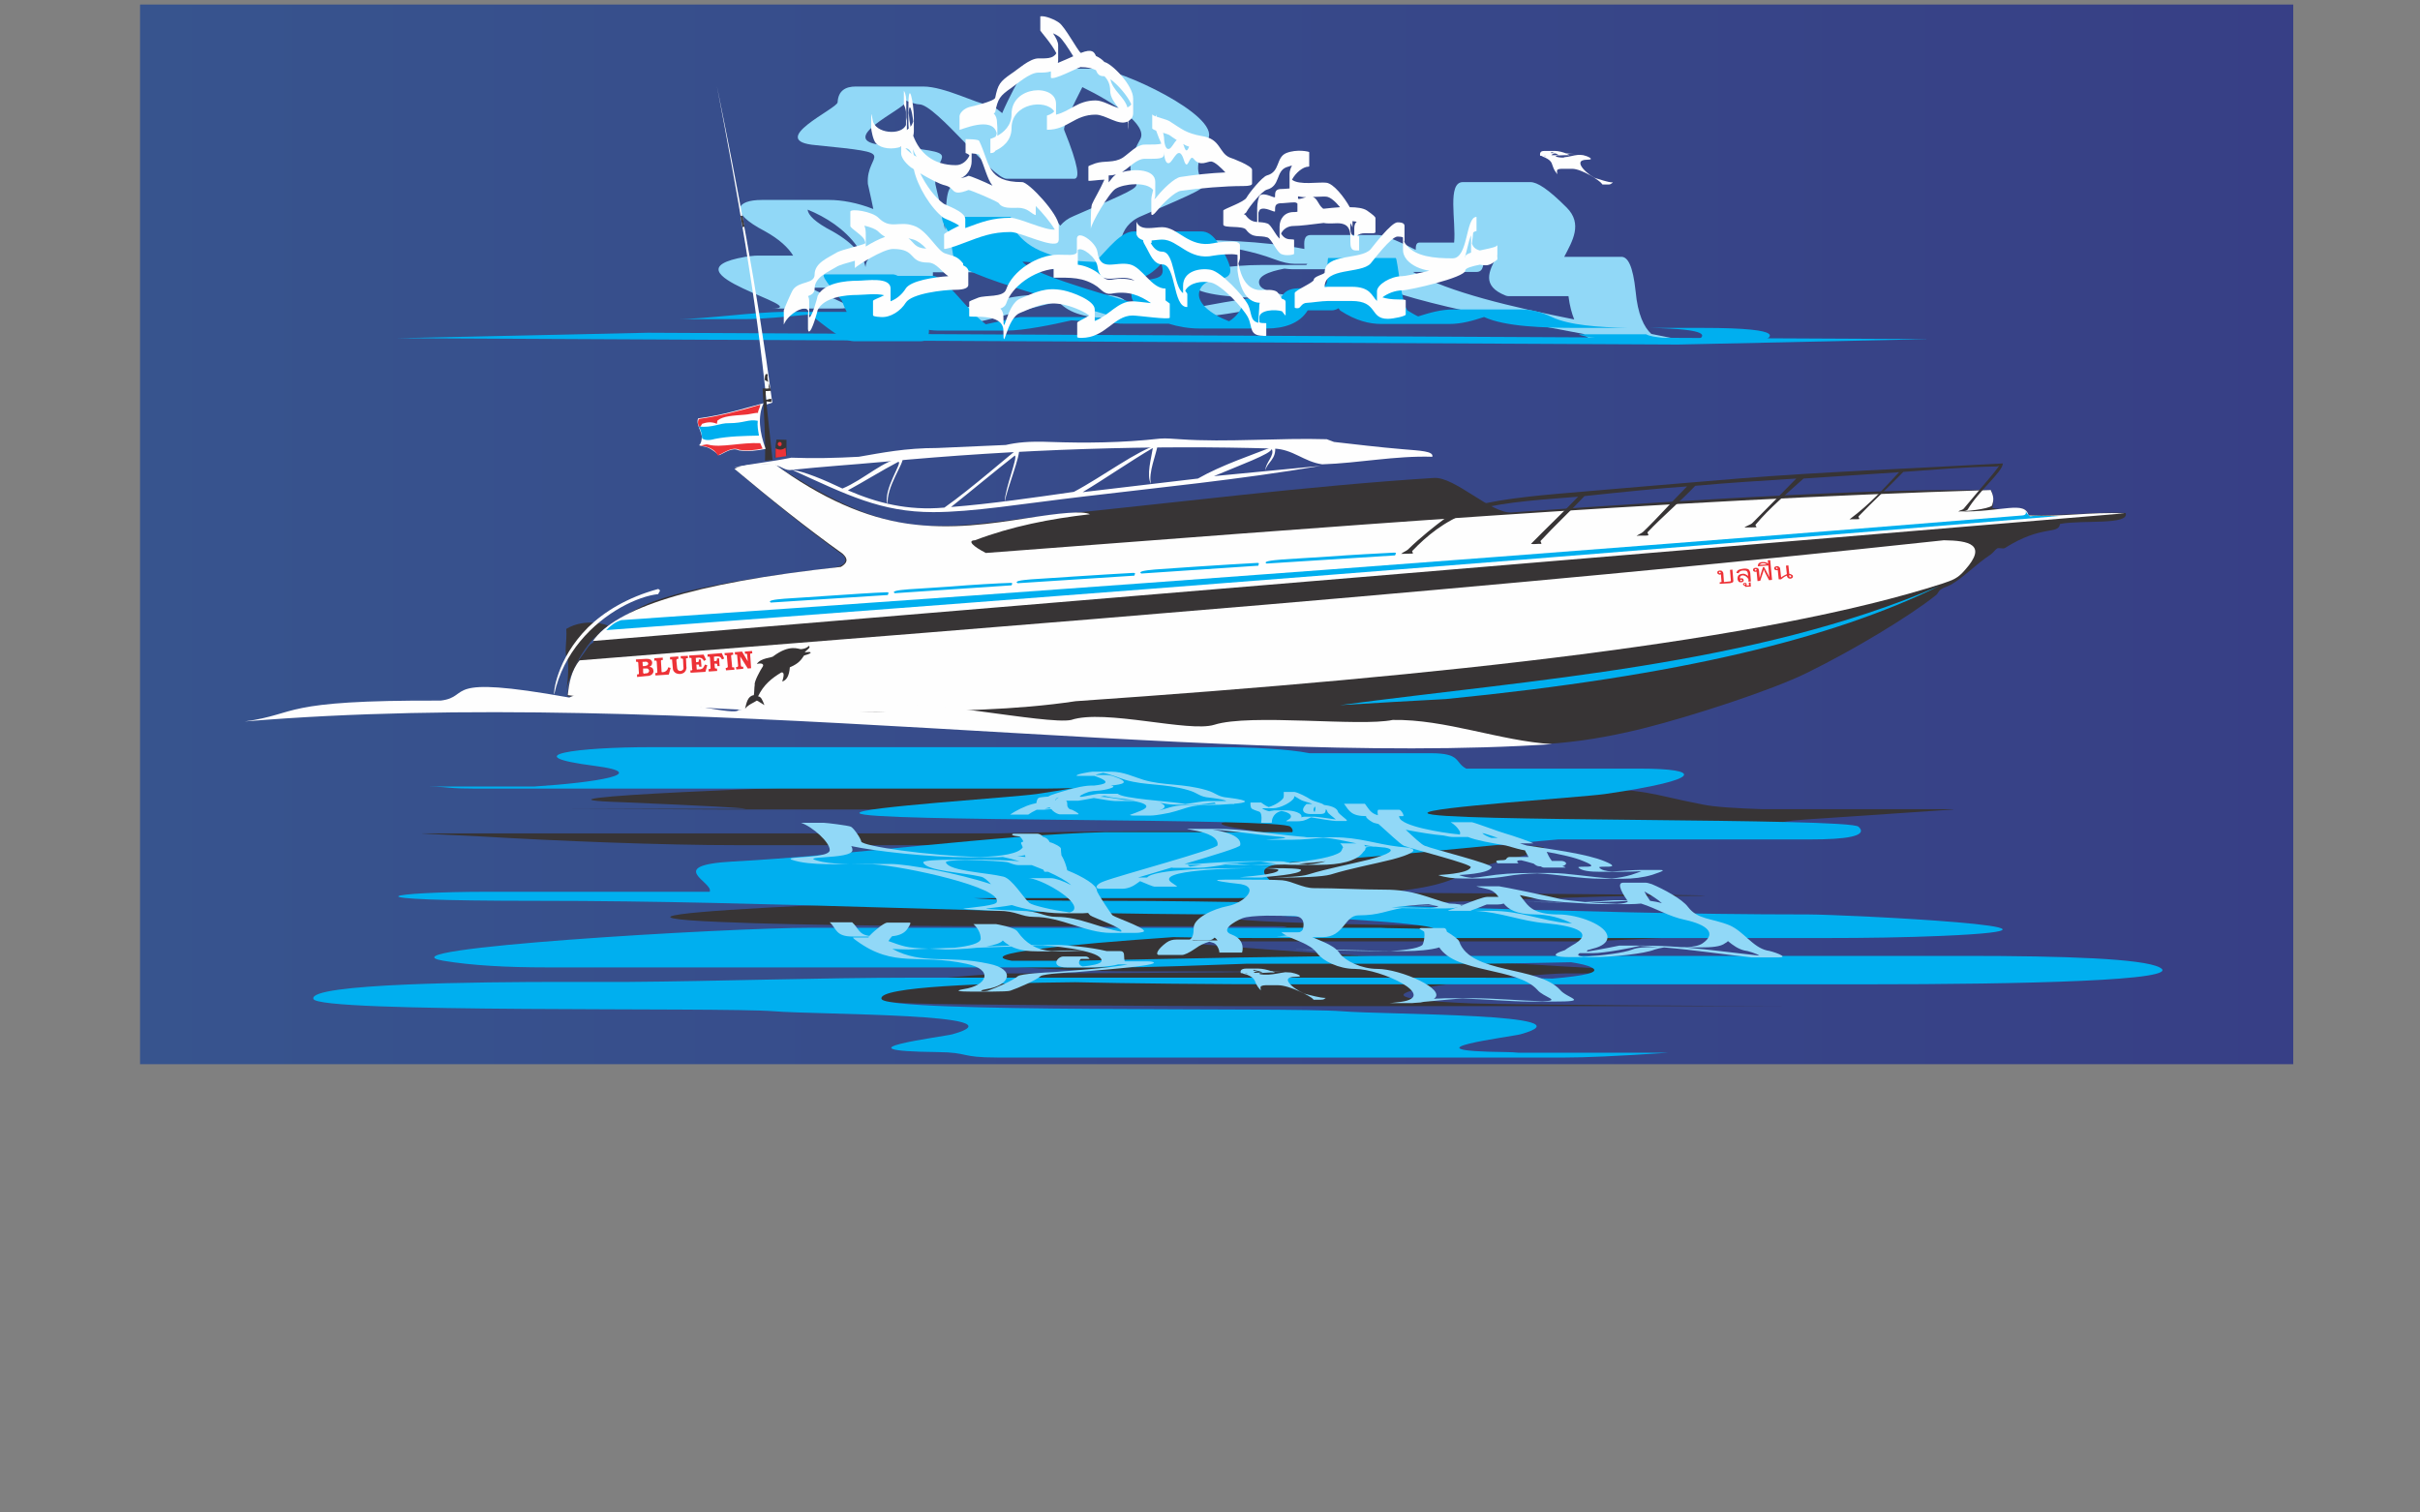 <?xml version="1.0" encoding="UTF-8"?>
<!DOCTYPE svg PUBLIC "-//W3C//DTD SVG 1.1//EN" "http://www.w3.org/Graphics/SVG/1.1/DTD/svg11.dtd">
<!-- Creator: CorelDRAW X7 -->
<svg xmlns="http://www.w3.org/2000/svg" xml:space="preserve" width="8in" height="5in" version="1.1" style="shape-rendering:geometricPrecision; text-rendering:geometricPrecision; image-rendering:optimizeQuality; fill-rule:evenodd; clip-rule:evenodd"
viewBox="0 0 8000 5000"
 xmlns:xlink="http://www.w3.org/1999/xlink">
 <rect x="0" y="0" width="8000" height="5000" fill="#808080" stroke="none"/>
 <defs>
  <style type="text/css">
   <![CDATA[
    .fil2 {fill:none}
    .fil5 {fill:#FEFEFE}
    .fil1 {fill:#373435}
    .fil6 {fill:#ED3237}
    .fil4 {fill:#91D8F7}
    .fil3 {fill:#00AFEF}
    .fil7 {fill:#ED3237;fill-rule:nonzero}
    .fil0 {fill:url(#id0)}
   ]]>
  </style>
  <linearGradient id="id0" gradientUnits="userSpaceOnUse" x1="462.705" y1="1766.79" x2="7580.77" y2="1766.79">
   <stop offset="0" style="stop-opacity:0.569; stop-color:#003399"/>
   <stop offset="0.478" style="stop-opacity:0.569; stop-color:#002192"/>
   <stop offset="1" style="stop-opacity:0.569; stop-color:#000E8A"/>
  </linearGradient>
 </defs>
 <g id="Layer_x0020_1">
  <rect class="fil0" x="463" y="15" width="7118" height="3503"/>
  <g id="_1763698795712">
   <path class="fil1" d="M1461 2674l1006 0c-16,-4 -131,-10 -408,-22 -453,-14 706,-56 797,-56 29,-2 60,-2 92,-2l1847 0c129,0 280,9 396,9 272,7 254,21 435,56 41,9 114,13 200,16l618 0c18,0 20,1 0,2l-474 32c-253,17 153,44 13,44l-1 0 -757 0c-351,9 -707,24 -1053,24l-505 0c208,9 437,17 619,17l670 0c362,0 -37,42 -127,99 -62,36 -173,52 -279,58 532,3 1564,11 834,11 -91,0 -1867,57 -1153,86 276,12 725,14 1014,14l815 0c254,0 -778,50 -815,50l-1368 0c131,18 857,64 916,64 271,7 525,35 796,35 978,0 -54,7 -416,7 -91,0 -924,74 -308,99 130,5 887,9 1032,9l-1847 0c-145,0 -902,-4 -1031,-9 -617,-25 217,-99 307,-99 363,0 1395,-7 417,-7 -272,0 -525,-28 -797,-35 -72,0 -1177,-71 -887,-71l1504 0c290,-14 844,-43 651,-43l-815 0c-290,0 -739,-2 -1014,-14 -715,-29 1062,-86 1152,-86 536,0 123,-5 -345,-8l-611 0c-87,0 -149,-5 -142,-5l284 0c100,-6 201,-22 259,-56 91,-57 489,-99 127,-99l-670 0c-253,0 -598,-14 -851,-29 -171,-8 -213,-10 -185,-10l1847 0c9,0 26,0 48,0 159,-4 317,-7 473,-7l383 0c-50,-9 -215,-27 -31,-39l453 -30 -351 0c-69,0 -140,-1 -206,-3l-1635 0c-116,0 -330,-2 -498,-2l-425 0 0 0z"/>
  </g>
  <path class="fil2" d="M1461 2674l1340 0c380,0 1014,14 181,-22 -453,-14 706,-56 797,-56 145,-7 344,7 489,7 271,7 253,21 434,56 182,36 945,10 819,18l-474 32c-291,19 289,53 -91,42 -653,-18 -1358,43 -2010,22 -55,0 -1033,-36 -435,-8 254,15 598,29 851,29l670 0c363,0 -36,42 -126,99 -145,85 -562,56 -544,56 200,0 2004,13 1098,13 -90,0 -1867,57 -1152,86 275,12 724,14 1014,14l815 0c254,0 -779,50 -815,50l-1340 -7c-290,0 815,71 887,71 272,7 526,35 797,35 978,0 -54,7 -416,7 -91,0 -924,74 -308,99 130,5 887,9 1031,9"/>
  <g id="_1763698795744">
   <path class="fil3" d="M3452 2607l-338 0 -1540 0c-36,0 -67,-1 -89,-3 -27,-3 -56,-4 -88,-4l370 0c202,-13 391,-43 200,-68 -272,-35 -55,-62 182,-62l1878 0c113,0 231,6 302,20l401 0c101,0 78,30 117,51l577 0c198,0 219,35 -119,84 -78,11 -596,44 -586,63 10,30 1395,15 1425,45 34,32 -46,42 -158,42l-834 0c-285,24 -602,61 -852,73 -319,19 135,121 -218,121l-863 0c49,5 182,9 437,9 790,0 1522,45 2322,45 117,0 1044,45 439,71 -118,5 -248,7 -384,7l-1878 0c-90,0 -183,-1 -277,-3 -349,24 -663,55 -534,78l4 0 212 0c338,-7 734,-16 1059,-16l1879 0c328,0 585,9 641,38 89,44 -453,56 -975,56l-1878 0c-286,0 -565,-3 -732,-7 -288,3 -652,14 -640,55 10,48 1346,27 1522,41 146,12 838,7 591,76 -27,8 -409,55 -49,59 17,0 30,1 40,2l499 0c-178,12 -280,16 -342,16l-1878 0c-126,0 -92,-17 -197,-18 -360,-4 22,-51 49,-59 246,-69 -445,-64 -591,-76 -176,-14 -1512,7 -1522,-41 -16,-51 550,-56 829,-56l213 0c290,-2 633,-14 938,-14l1878 0c83,0 163,1 238,3 108,-9 162,-21 129,-37 -13,-7 -36,-12 -67,-17 -135,3 -252,5 -340,5l-735 0c-151,5 -300,12 -436,12l-1878 0c-127,0 -244,-6 -340,-22 -228,-40 934,-109 1219,-109l1878 0 21 1c51,1 104,2 159,3 -14,-23 -555,-48 -642,-48 -800,0 -1532,-45 -2322,-45 -685,0 -491,-30 -163,-30l731 0c15,-31 -152,-87 76,-100 370,-19 887,-89 1229,-97l621 0c3,-5 1,-11 -6,-18 -30,-30 -1415,-15 -1425,-45 -10,-19 507,-52 585,-63 48,-7 89,-14 123,-20 -35,1 -68,2 -97,2z"/>
  </g>
  <path class="fil2" d="M1673 2636c195,15 549,-52 751,-32 166,16 777,-33 482,-72 -414,-54 307,-89 503,-37 175,45 205,3 352,-4 244,-11 -49,104 507,59 371,-29 537,12 98,75 -78,11 -596,44 -586,63 10,30 1395,15 1425,45 87,82 -566,18 -615,18 -342,8 -859,78 -1229,97 -381,22 341,164 -527,108 -439,-26 -986,22 -117,22 790,0 1522,45 2322,45 117,0 1044,45 439,71 -527,22 -1298,-15 -1834,-26 -244,-4 -1474,67 -1240,108 342,59 937,-23 1376,7 303,19 2254,-71 2420,15 156,78 -1639,56 -1844,44 -390,-26 -976,4 -1415,4 -117,0 -985,-7 -966,56 10,48 1346,27 1522,41 146,12 837,7 591,76 -27,8 -409,55 -49,59 157,2 3,39 539,2"/>
  <g id="_1763698792960">
   <path class="fil4" d="M1837 1020l712 0c156,0 -376,-121 -85,-171 15,-2 28,-4 40,-4l118 0c-16,-26 -45,-54 -94,-81 -123,-64 -92,-103 -10,-103l223 0c41,0 93,9 146,30 -9,-45 -18,-81 -18,-83 -8,-107 120,-99 -171,-128 -170,-14 71,-121 71,-142 2,-39 27,-52 60,-52l223 0c71,0 182,59 210,59 12,0 30,11 51,29 21,-49 56,-115 74,-142 2,-3 7,-5 14,-5l224 0c75,0 408,154 369,232 -121,213 156,92 -220,255 -42,17 -61,47 -68,78l152 0c150,0 317,4 454,31 -1,-23 -3,-46 21,-46l223 0c8,0 19,3 34,8 31,12 61,26 90,41 0,-14 2,-24 12,-24l115 0c7,-70 -24,-200 29,-200l223 0c23,0 59,23 120,84 54,54 19,111 -8,163l189 0c21,0 38,29 47,114 7,77 28,119 52,141 25,5 51,10 75,15 11,0 -1,9 -21,9l-223 0c-16,0 -36,-5 -55,-24 -298,-57 -636,-112 -803,-214l-161 0c-7,0 -15,-1 -25,-2 -53,10 -94,26 -82,54 14,33 145,41 210,42l24 0 2 1 -16 0c-117,5 -329,67 -488,67l-223 0c-75,0 -137,-14 -173,-54 0,0 -1,-1 -1,-1 -134,30 -289,82 -363,82l-223 0c-27,0 -43,-7 -44,-24 -6,-63 -9,-108 -9,-139 -6,22 -21,35 -34,35l-150 0c78,38 176,69 97,69l-112 0 0 0 -824 0 0 0zm1891 -228c-8,0 -15,0 -23,0 -11,47 5,93 5,93l-224 0c-53,-3 -101,-34 -144,-74 -6,48 -22,86 -58,88 -7,1 -13,1 -19,1l-181 0c-1,29 1,75 7,144 114,-30 247,-69 333,-69l223 0c35,0 63,7 77,23 19,22 46,36 78,44 133,-18 274,-54 361,-57 -59,-1 -207,-8 -222,-43 -23,-52 143,-66 227,-66l150 0c1,-1 3,-3 4,-4l-44 0c-15,0 -37,-4 -68,-16 -127,-48 -310,-61 -482,-64zm943 107c122,68 323,115 533,157 -8,-20 -15,-45 -19,-77l-199 0c-3,0 -6,-1 -9,-2 -80,-32 -56,-80 -27,-133l-46 0c1,26 2,55 -23,55l-210 0zm-1801 -41c-10,-9 -22,-23 -37,-44 -41,-57 -102,-96 -163,-121 1,18 25,42 81,71 75,42 104,85 110,119 2,-13 4,-21 9,-25zm284 -244l223 0c11,0 27,11 49,37 24,26 50,60 79,95 11,-13 25,-24 45,-32 376,-163 100,-42 220,-255 23,-46 -85,-119 -192,-171 -30,58 -65,132 -60,142 48,119 52,161 33,161l-223 0c-47,0 -234,-246 -289,-246 -9,0 -25,-5 -46,-13 0,2 0,4 0,6 0,21 -242,128 -71,142 291,29 163,21 170,128 0,3 21,82 32,152 4,-72 1,-146 30,-146z"/>
  </g>
  <path class="fil2" d="M1837 1020l824 0c156,0 -376,-121 -85,-171 78,-14 113,7 120,78 7,79 149,-49 -56,-163 -256,-135 156,-156 305,50 142,199 35,-199 35,-206 -7,-107 121,-99 -170,-128 -170,-14 71,-121 71,-142 7,-121 227,7 270,7 78,0 419,490 255,85 -7,-14 64,-156 93,-198 21,-36 426,142 383,227 -121,213 156,92 -220,255 -107,43 -64,171 -64,171 -121,-7 -213,-156 -284,-234 -135,-157 -21,241 -142,248 -185,14 -220,-185 -192,156 7,100 547,-156 632,-57 114,128 511,-14 675,-14 71,0 -213,7 -235,-42 -28,-64 235,-71 270,-64 142,49 93,-71 213,7 178,113 568,170 888,234 28,0 -107,64 -128,-156 -28,-277 -142,43 -206,14 -156,-64 85,-184 -21,-291 -291,-291 -36,277 -227,135 -93,-71 -15,78 -71,78 -107,-7 -192,-78 -292,-114 -127,-49 36,142 -156,71 -206,-78 -554,-63 -774,-63"/>
  <g id="_1763698794816">
   <path class="fil3" d="M2237 1055c96,0 255,-24 359,-24l203 0c-5,-10 -11,-23 -16,-37 -37,-45 -74,-87 -55,-87l223 0c4,0 9,1 17,5l116 0c39,0 112,114 175,160 58,-12 107,-24 114,-24l223 0 109 7c-107,-38 -547,-144 -552,-199 -6,-38 -11,-66 -16,-88 -21,-27 -26,-51 -21,-51l223 0c4,0 12,14 21,51 18,24 47,50 94,67 79,32 125,28 167,31 42,-44 85,-101 127,-101l223 0c20,0 39,11 58,42 107,170 -42,78 -64,156 -11,36 35,75 98,99 23,-14 40,-35 48,-64 2,-7 5,-10 8,-10l113 0c2,-3 4,-7 7,-11 13,-20 35,-24 59,-24l66 0c14,-3 24,-12 24,-33 0,-48 1,-67 3,-67l223 0c6,0 19,158 40,174 12,7 23,14 34,19 38,-12 75,-23 116,-23l224 0c31,0 65,7 102,25 57,27 154,34 253,36l20 0 41 0 0 0 71 0 0 0 41 0 71 0c300,0 220,35 196,46 21,1 23,2 -5,3l-223 0c-2,0 0,-1 5,-3 -70,-2 -348,-3 -381,-25l223 0c16,11 90,16 169,20 25,-14 48,-37 -155,-41 -4,0 -9,0 -14,0l-221 0 -2 0c-118,0 -243,-4 -313,-36l0 0c-37,12 -74,23 -115,23l-224 0c-41,0 -85,-11 -136,-44 -2,-2 -4,-5 -6,-8 -8,5 -16,7 -23,7l-79 0c-26,43 -78,60 -135,60l-224 0c-33,0 -69,-6 -101,-16l-149 0c-6,0 -13,0 -22,-1l-150 -10c-61,14 -157,34 -216,34l-223 0c-11,0 -21,-1 -29,-2 -1,0 -2,-1 -3,-1 0,0 0,1 0,1 0,27 -10,37 -26,37l-223 0c-45,0 -135,-87 -145,-87 -1,0 -2,-1 -3,-1 -77,7 -157,15 -214,15l-223 0zm1602 -183c-25,26 -50,46 -76,46l-223 0c-11,0 -22,-3 -32,-12 -52,-37 -87,-39 -128,-41 30,38 218,93 370,137 -9,-13 -12,-26 -8,-39 18,-65 125,-12 97,-91z"/>
  </g>
  <path class="fil2" d="M2348 1055c128,0 370,-42 441,-14 14,0 170,156 170,50 0,-43 -192,-220 -99,-178 14,7 85,263 85,78 0,-220 149,86 241,100 71,14 284,-43 298,-43l320 21c206,15 -533,-142 -540,-213 -35,-262 -92,-85 78,-21 142,57 178,0 277,71 100,78 199,-255 299,-99 106,170 -43,78 -64,156 -29,92 319,206 369,35 14,-49 50,100 128,-21 35,-57 149,14 149,-57 0,-191 14,86 42,107 199,128 291,-71 476,21 92,43 284,36 426,36l71 0c355,0 178,49 192,49 120,-7 -334,0 -377,-28"/>
  <g id="_1763698791328">
   <polygon class="fil3" points="2142,1100 6376,1121 5547,1139 1314,1118 "/>
  </g>
  <line class="fil2" x1="1728" y1="1109" x2="5961" y2= "1130" />
  <path class="fil1" d="M4806 2459c228,10 385,8 622,-50 168,-42 430,-128 544,-184 157,-77 339,-187 426,-256 10,-7 8,-14 19,-21 6,-5 19,-8 32,-15 41,-23 83,-68 132,-100 6,-4 15,-16 21,-20 6,-3 19,2 25,-1 125,-79 177,-43 183,-80 72,-14 230,5 217,-36 -68,-5 -199,9 -323,7 -13,-45 -48,-6 -118,-24 6,-18 3,-39 -3,-58 -327,-8 -915,25 -1586,73 -67,5 -188,-119 -257,-114 -414,26 -853,82 -1244,121 -166,16 -340,53 -496,31 -161,-24 -306,-112 -443,-198 -76,2 -126,7 -128,16 116,100 237,198 359,286 17,21 0,35 -32,41 -238,28 -444,59 -584,107 -74,25 -128,67 -164,90 -31,19 -49,35 -46,50 -17,8 -18,18 -47,56 -17,17 -37,77 -39,122 986,56 1944,101 2930,157z"/>
  <path class="fil1" d="M4288 2350c914,-74 1637,-208 2131,-412 -911,248 -1884,294 -2841,381 149,48 425,38 710,31z"/>
  <path class="fil5" d="M7023 1697c-1688,141 -3375,282 -5063,422 74,-106 320,-191 820,-245 28,-17 19,-31 5,-44 -118,-84 -239,-181 -357,-280 28,-16 80,-15 131,-17 158,116 304,178 440,198 146,21 280,0 396,-18 107,-17 184,-25 208,-13 -132,15 -259,40 -380,86 -27,1 -5,21 36,42 1112,-84 2223,-175 3322,-208 7,16 12,28 5,48 4,11 -64,21 -111,23 144,2 219,-37 231,13 113,5 204,-12 317,-7z"/>
  <path class="fil5" d="M3556 2318c1221,-84 2276,-199 2866,-389 35,-12 50,-17 74,-45 75,-84 13,-97 -70,-98 -1477,159 -2995,276 -4510,397 -28,34 -35,76 -39,115 313,41 700,61 1060,55 210,-3 420,-5 619,-35z"/>
  <path class="fil3" d="M4779 2311c781,-77 1281,-202 1630,-373 -613,263 -1344,308 -1979,393 116,-7 233,-14 349,-20z"/>
  <path class="fil3" d="M2054 2050c-21,6 -36,19 -50,33 1563,-116 3238,-247 4813,-378 -7,2 -56,0 -86,0 -15,0 -19,4 -23,0 -4,-4 -11,-13 -12,-15 3,7 1,13 -11,14 -1530,125 -3088,240 -4631,346z"/>
  <path class="fil3" d="M2548 1992c-22,-13 84,-14 184,-22 73,-5 162,-11 197,-12 14,-1 6,5 6,9l-387 25z"/>
  <path class="fil3" d="M2958 1961c-23,-13 83,-14 184,-22 72,-6 161,-11 196,-12 14,-1 6,5 6,8l-386 26z"/>
  <path class="fil3" d="M3364 1928c-23,-13 83,-14 184,-22 72,-5 161,-10 196,-12 14,-1 6,5 6,9l-386 25z"/>
  <path class="fil3" d="M3773 1896c-23,-13 83,-15 184,-23 72,-5 161,-10 197,-12 13,-1 5,5 6,9l-387 26z"/>
  <path class="fil3" d="M4187 1863c-24,-13 92,-15 203,-23 79,-6 177,-11 216,-13 15,-1 6,5 6,9l-425 27z"/>
  <path class="fil1" d="M4632 1831c5,-5 16,-9 22,-14 43,-42 93,-81 120,-101 24,-17 76,-38 96,-43 110,-28 238,-37 377,-49 152,-13 317,-27 500,-42 271,-22 554,-32 874,-50 0,27 -81,92 -116,152 -5,8 -22,5 -31,7 5,-5 13,-4 18,-10 62,-75 134,-155 111,-139 -117,2 -209,11 -311,18 -48,50 -100,97 -148,147 -2,2 4,7 2,9 -9,1 -23,0 -32,1 71,-53 115,-104 164,-156 -104,7 -212,14 -316,21 -52,47 -113,98 -158,152 -3,3 4,7 2,9 -10,1 -29,0 -39,1 6,-6 20,-9 26,-15 48,-48 99,-100 145,-147 -111,7 -226,14 -334,24 -47,50 -110,103 -157,153 -3,4 5,7 1,11 -12,2 -26,-1 -38,2 5,-5 17,-9 22,-14 50,-48 96,-101 145,-150 -90,6 -210,18 -339,32 -46,49 -99,98 -145,148 -2,2 4,7 2,10 -9,-1 -25,2 -34,0 49,-50 108,-106 156,-156 -171,13 -278,22 -361,51 -82,30 -141,80 -187,128 -3,3 4,6 1,9 -8,0 -30,1 -38,1z"/>
  <path class="fil5" d="M2618 1553c182,83 294,140 467,140 130,0 289,-27 501,-52 241,-29 509,-55 780,-101 -118,11 -235,23 -353,34 83,-35 190,-74 191,-90 11,22 -21,45 -21,71 6,-28 38,-36 32,-81 -76,30 -176,63 -255,108 -128,15 -253,30 -381,45 75,-45 157,-102 232,-146 -5,34 -22,90 -6,119 -10,-36 18,-100 22,-129 -63,15 -184,106 -277,155 -126,18 -276,40 -406,50 62,-49 148,-121 211,-170 10,6 -32,106 -34,154 10,-51 53,-153 48,-179 -19,12 -161,137 -247,197 -123,11 -224,-16 -319,-57 55,-30 111,-65 166,-94 19,-4 -54,96 -34,142 -8,-58 58,-143 48,-155 -59,4 -126,71 -198,101 -61,-29 -125,-56 -167,-62z"/>
  <path class="fil5" d="M2611 1554c113,-12 198,-17 307,-27 452,-43 901,-56 1293,-44 64,2 98,43 160,52 121,-4 242,-29 364,-25 5,-19 -41,-20 -98,-25 -73,-6 -165,-17 -227,-24 -8,-3 -16,-6 -24,-9 -156,-5 -329,11 -486,0 -21,-1 -44,-4 -66,-2 -124,14 -247,15 -362,11 -71,-3 -112,2 -147,10 -74,3 -152,7 -226,10 -107,0 -184,16 -260,29 -72,4 -151,6 -223,3 -75,15 -114,17 -189,32 42,-1 112,-21 154,-1 10,5 20,10 30,10z"/>
  <path class="fil1" d="M2009 2069c3,-3 -74,-28 -137,10 3,39 -8,85 3,95 4,3 6,64 -3,105 21,-79 72,-165 137,-210z"/>
  <path class="fil5" d="M1832 2296c15,-70 47,-129 86,-176 81,-98 192,-149 258,-156 3,-9 11,-11 0,-17 -103,28 -180,76 -232,127 -106,106 -115,220 -112,222z"/>
  <path class="fil5" d="M2535 1337c6,-2 12,-4 18,-6 -51,-383 -116,-717 -183,-1046 67,351 130,701 165,1052z"/>
  <path class="fil1" d="M2529 1523c8,-1 16,-2 25,-2 -7,-65 -14,-129 -21,-194 6,1 12,1 17,2 0,-4 0,-7 0,-10 -7,-2 -13,4 -19,2 -1,-7 1,-21 0,-28 7,0 11,-1 18,-1 -9,-25 -14,-40 -11,-54 -6,-4 -10,-2 -10,18 4,2 8,5 12,7 0,7 1,14 2,21 -7,1 -14,0 -21,0 4,79 10,158 8,239z"/>
  <polygon class="fil1" points="2461,749 2455,751 2448,713 2454,714 "/>
  <path class="fil5" d="M2531 1484c-20,-55 -27,-106 -7,-151 -65,17 -131,39 -216,50 -8,16 8,37 12,59 0,15 -3,25 -9,30 19,8 25,-3 66,33 22,-10 44,-27 66,-16 30,4 59,1 88,-5z"/>
  <path class="fil6" d="M2513 1338c1,8 -8,19 -7,27 -10,-1 -33,6 -45,6 -37,3 -70,4 -89,19 -1,4 -2,8 -2,11 -19,-8 -34,-5 -49,0 -3,5 -5,9 -8,13 -5,-7 -8,-17 -3,-29 66,-9 137,-27 203,-47z"/>
  <path class="fil6" d="M2513 1465c3,6 5,12 8,18 -24,5 -50,8 -77,4 -22,-11 -47,7 -71,19 -12,-25 -38,-30 -61,-34 10,2 20,-5 30,-2 41,11 107,-8 171,-5z"/>
  <path class="fil3" d="M2509 1440c-3,-18 -6,-33 -4,-49 -32,-6 -44,8 -96,8 -29,-1 -54,16 -99,11 7,12 10,25 11,39 7,6 22,8 42,2 46,-9 96,-10 146,-11z"/>
  <polygon class="fil1" points="2600,1506 2600,1454 2567,1453 2564,1472 2562,1513 "/>
  <path class="fil6" d="M2564 1513l35 -5 -2 -28c-11,8 -22,8 -33,2l0 31z"/>
  <path class="fil6" d="M2578 1461c4,0 6,3 6,7 0,4 -2,7 -6,7 -4,0 -7,-3 -7,-7 0,-4 3,-7 7,-7z"/>
  <path class="fil1" d="M2583 2223c11,-2 8,13 3,30 14,-4 23,-19 25,-47 31,-13 38,-26 47,-39 18,-5 24,-8 21,-11 -6,-2 -14,1 -19,0 8,-8 20,-15 15,-20 -1,-4 -4,8 -27,10 -9,0 -37,-17 -91,23 -4,6 -42,5 -55,26 19,-5 25,2 18,11 -5,7 -28,48 -25,58 -2,11 -1,23 -3,34 -20,3 -24,24 -29,45 11,-14 27,-19 39,-27 7,3 11,7 25,15 -7,-18 -11,-28 -21,-29 18,-38 45,-60 77,-79z"/>
  <path class="fil7" d="M2103 2188l-1 -8 33 -2c5,0 9,0 12,1 2,1 5,2 6,4 2,2 3,5 3,7 0,2 0,4 -1,6 0,2 -1,3 -3,5 -1,1 -3,2 -5,3 2,1 4,1 6,2 2,1 4,2 5,4 1,2 2,5 2,7 1,3 0,6 -2,9 -1,2 -4,5 -7,6 -3,2 -8,3 -15,3l-30 3 0 -8 2 -1c2,0 3,0 3,0 1,0 1,-1 1,-1 0,-1 0,-2 0,-4l-2 -31c0,-2 0,-3 -1,-4 0,0 0,0 -1,-1 0,0 -1,0 -3,0l-2 0zm22 14l6 0c3,-1 6,-1 7,-2 2,-1 3,-1 4,-3 0,-1 1,-2 1,-4 0,-1 -1,-2 -2,-3 -1,-1 -2,-2 -3,-2 -2,-1 -4,-1 -8,0l-6 0 1 14zm1 8l0 13c1,1 1,3 1,3 0,0 0,0 1,1 0,0 1,0 2,0l4 -1c3,0 5,0 6,-1 2,0 3,-1 4,-3 1,-1 2,-3 2,-5 -1,-2 -1,-3 -2,-4 -1,-2 -2,-2 -4,-3 -1,0 -4,0 -7,0l-7 0zm37 -34l28 -2 0 8 -2 0c-2,0 -2,0 -3,0 0,1 -1,1 -1,2 0,0 0,1 0,2l2 33c0,1 0,2 0,2 1,1 1,1 1,1 1,0 1,0 3,0 3,0 6,-1 8,-2 2,-1 4,-3 6,-5 2,-2 3,-5 4,-9l8 2 -6 22 -44 3 -1 -8 3 0c1,0 2,0 3,-1 0,0 1,-1 1,-1 0,-1 0,-1 0,-3l-2 -32c0,-1 -1,-2 -1,-3 0,-1 -1,-1 -1,-1 -1,0 -2,-1 -3,0l-3 0 0 -8zm52 -4l27 -2 1 8 -3 0c-1,0 -2,0 -2,1 -1,0 -1,1 -1,1 -1,1 -1,2 -1,4l2 20c0,4 1,7 2,9 1,2 2,3 4,4 1,1 3,1 6,1 2,0 4,-1 5,-2 2,-1 3,-3 4,-4 0,-2 1,-5 0,-9l-1 -23c0,-1 -1,-1 -1,-2 0,0 -1,-1 -1,-1 -1,0 -2,0 -3,0l-2 0 -1 -8 24 -1 0 8 -2 0c-1,0 -3,0 -3,0 -1,1 -1,1 -1,2 -1,0 -1,1 0,3l1 23c1,4 0,7 -1,10 -1,4 -4,7 -7,10 -4,2 -8,4 -13,4 -3,0 -7,0 -9,-1 -3,-1 -6,-2 -8,-4 -2,-2 -4,-4 -5,-6 -1,-2 -2,-6 -2,-10l-2 -22c0,-2 0,-3 0,-4 0,0 -1,-1 -1,-1 -1,0 -2,0 -3,0l-3 0 0 -8zm63 -5l48 -3 8 17 -7 4c-2,-3 -3,-6 -5,-7 -2,-2 -4,-3 -6,-3 -2,-1 -5,-1 -7,-1l-9 1 1 14 3 0c2,0 3,-1 4,-1 1,0 1,-1 2,-1 0,-1 0,-3 0,-5l0 -2 7 0 2 24 -7 0 -1 -2c0,-2 0,-3 0,-4 -1,0 -2,-1 -2,-1 -1,0 -2,0 -5,0l-2 0 1 13c0,2 0,2 0,3 0,0 0,0 1,0 0,1 1,1 2,0l5 0c4,0 7,-1 9,-2 3,-1 5,-3 6,-6 2,-2 3,-5 4,-8l8 2 -6 22 -49 3 -1 -7 1 -1c2,0 4,0 4,0 1,-1 1,-1 2,-2 0,0 0,-1 -1,-3l-2 -31c0,-2 0,-3 0,-4 -1,0 -1,-1 -2,-1 0,0 -1,0 -3,0l-2 0 -1 -8zm61 -4l47 -4 8 18 -7 3c-2,-2 -3,-4 -4,-6 -1,-1 -3,-2 -4,-3 -2,0 -4,-1 -5,-1 -2,0 -4,0 -7,0l-7 1 1 15 4 -1c1,0 2,0 3,0 1,-1 1,-1 2,-2 0,-1 0,-2 0,-3l0 -3 7 -1 2 26 -7 0 -1 -4c0,-1 0,-1 0,-2 0,-1 -1,-1 -1,-1 -1,-1 -1,-1 -2,-1 0,0 -1,0 -3,0l-3 0 1 12c0,1 0,2 1,3 0,0 0,1 1,1 0,0 1,0 3,0l2 0 1 8 -28 2 -1 -8 2 0c2,0 4,-1 4,-1 1,-1 1,-2 1,-4l-2 -32c-1,-2 -1,-3 -1,-3 0,-1 -1,-1 -1,-1 -1,-1 -2,-1 -4,0l-2 0 0 -8zm56 -4l28 -2 1 7 -3 1c-1,0 -2,0 -3,0 0,1 0,1 -1,2 0,0 0,1 0,3l3 31c0,2 0,3 0,4 0,0 1,0 1,1 1,0 2,0 3,0l3 0 1 8 -28 2 -1 -8 2 0c2,0 3,-1 3,-1 1,0 1,-1 1,-1 1,-1 1,-2 1,-3l-3 -32c0,-2 0,-3 0,-3 -1,-1 -1,-1 -2,-2 0,0 -1,0 -2,0l-3 0 -1 -7zm34 -3l24 -2 19 32 -2 -20c0,-2 0,-3 0,-3 -1,-1 -1,-1 -2,-2 0,0 -1,0 -2,0l-3 1 -1 -8 24 -2 1 8 -3 0c-1,0 -2,0 -3,1 0,0 -1,0 -1,1 0,0 0,2 0,3l3 44 -11 1 -25 -40 2 29c1,2 1,3 1,3 0,1 1,1 1,2 1,0 2,0 3,0l3 0 0 7 -23 2 -1 -8 2 0c2,0 3,0 3,0 1,-1 1,-1 1,-2 1,0 1,-1 1,-2l-3 -33c0,-1 0,-2 0,-3 -1,0 -1,-1 -2,-1 0,0 -1,0 -2,0l-3 0 -1 -8z"/>
  <path class="fil5" d="M5131 2460c-174,-11 -353,-83 -527,-80 -109,23 -471,-22 -590,16 -84,26 -362,-53 -473,-16 -79,17 -530,-79 -563,-39 -48,34 -362,-17 -537,6 -9,20 -206,-33 -287,-32 -75,7 -211,-42 -272,-9 -434,-78 -319,-3 -425,10 -539,-2 -466,44 -648,69 1429,-119 3155,152 4322,75z"/>
  <path class="fil7" d="M5730 1919c0,3 0,5 -2,6 -1,1 -4,2 -9,3l-34 2 0 -5 6 -1 -2 -25c-1,0 -2,0 -3,1 -2,0 -4,-1 -6,-2 -2,-1 -3,-3 -3,-5 0,-1 0,-3 2,-5 2,-1 4,-2 6,-2 3,0 6,0 8,2 2,2 4,5 4,8l2 28 20 -2c2,0 3,-1 3,-2l-3 -36 8 -1 3 36zm-44 -24c0,0 1,0 2,-1 0,0 1,-1 0,-1 0,-1 0,-2 -1,-2 0,0 -1,-1 -2,-1 -1,0 -1,1 -2,1 0,1 -1,1 -1,2 1,1 1,1 2,2 0,0 1,0 2,0zm102 27l-8 1 0 -8c-2,-4 -5,-7 -9,-10 -3,-2 -7,-3 -10,-3 -3,0 -6,1 -7,3 -2,1 -2,3 -2,6l0 1c1,0 2,0 3,0 3,-1 5,0 7,1 1,1 2,3 2,5 1,2 0,3 -2,5 -1,1 -3,2 -6,2 -3,0 -6,0 -8,-2 -2,-2 -3,-4 -4,-8l0 -3c0,-4 1,-8 4,-11 3,-2 7,-4 12,-4 4,-1 8,0 11,2 3,1 6,3 8,6l-1 -10c-1,-3 -2,-6 -4,-7 -2,-2 -6,-2 -12,-2 -4,0 -7,1 -10,3 -2,1 -4,3 -4,6l-8 -1c1,-4 3,-7 7,-10 4,-2 9,-3 16,-4 7,-1 13,0 17,2 3,3 5,6 6,12l2 28zm-32 -1c1,0 2,-1 2,-1 1,-1 1,-1 1,-2 0,0 -1,-1 -1,-1 -1,-1 -2,-1 -2,-1 -1,0 -2,0 -2,1 -1,0 -1,1 -1,2 0,0 0,1 1,1 1,1 1,1 2,1zm32 18l-19 1 -1 -4c-1,0 -3,-1 -4,-1 -1,-1 -2,-2 -2,-3 0,-2 1,-3 2,-4 1,-1 2,-1 4,-1 1,-1 3,0 4,1 1,0 2,1 2,3l0 5 8 -1 -1 -9 6 -1 1 14zm-20 -6c1,0 1,0 2,-1 0,0 0,-1 0,-1 0,-1 0,-1 -1,-1 0,-1 -1,-1 -1,-1 -1,0 -1,1 -2,1 0,0 0,1 0,1 0,1 0,1 1,1 0,1 1,1 1,1zm90 -16l-10 1 -15 -29c0,-1 -1,-3 -2,-6 -1,3 -2,5 -2,7l-10 30 -9 1 -3 -31c-1,0 -2,0 -3,0 -2,1 -4,0 -6,-1 -2,-1 -3,-3 -3,-5 0,-1 1,-3 2,-5 2,-1 4,-2 6,-2 4,0 6,0 9,2 2,2 3,5 3,8l2 23c2,-5 3,-9 3,-10l8 -25 4 0c10,19 16,30 17,33l-5 -56 8 0 6 65zm-54 -31c1,0 1,0 2,-1 1,0 1,-1 1,-2 0,0 -1,-1 -1,-1 -1,-1 -2,-1 -2,-1 -1,0 -2,1 -3,1 0,1 0,1 0,2 0,1 0,1 1,2 0,0 1,0 2,0zm36 -20c-2,-3 -7,-4 -13,-4 -3,0 -5,1 -7,2 -1,1 -2,2 -3,3l23 -1zm10 3l-39 3 0 -1c0,-3 1,-6 3,-9 3,-2 7,-4 13,-4 4,0 9,0 13,2 4,2 7,5 10,9zm38 46l-8 0 -3 -30c-1,0 -2,0 -3,0 -2,0 -4,0 -6,-1 -2,-2 -3,-3 -3,-5 0,-2 0,-3 2,-5 2,-1 4,-2 6,-2 3,-1 6,0 8,2 3,2 4,4 4,8l3 27c6,-5 13,-8 19,-11l-3 -28 8 -1 3 28c3,0 6,1 8,3 3,1 4,3 4,5 0,2 0,4 -2,5 -1,2 -3,2 -6,3 -7,0 -11,-3 -12,-10 -6,2 -12,6 -19,12zm-15 -39c0,0 -1,0 -2,1 0,0 -1,1 0,2 0,0 0,1 1,1 0,1 1,1 2,1 1,0 1,-1 2,-1 0,-1 1,-1 1,-2 -1,0 -1,-1 -2,-1 0,-1 -1,-1 -2,-1zm42 25l0 4c0,1 1,2 1,3 1,0 2,0 3,0 1,0 1,0 2,-1 0,0 1,-1 0,-2 0,-1 0,-2 -1,-2 -2,-1 -3,-2 -5,-2z"/>
  <g id="_1763698772384">
   <path class="fil5" d="M5108 516c-2,0 -4,-1 -6,-1l11 0c-2,0 -4,0 -5,1zm69 -9c11,1 22,2 29,2l-26 0c3,1 5,2 7,3l0 0c0,0 0,0 0,0 1,1 2,1 1,1l0 0 0 0 0 0 0 0c-2,0 -8,0 -14,0 -13,0 -28,1 -31,3 -1,1 1,2 5,3 5,1 10,2 15,2 1,0 2,0 2,0l8 0c-1,0 -2,0 -4,-1 17,-1 34,-7 48,-8 6,0 12,0 17,1 11,2 42,15 13,15 -58,0 11,58 31,62 9,2 36,13 54,13l0 0c-2,2 -5,4 -7,5 -1,1 -4,2 -7,2l-21 0c0,-1 -1,-2 -2,-3 -5,-9 -66,-49 -98,-49l-35 0c-5,0 -10,1 -13,3 -3,2 -2,8 -1,15 -3,-4 -6,-9 -9,-13 -11,-20 -4,-29 -31,-42 0,0 -8,-3 -13,-6l-3 0c-1,0 -1,-2 -1,-5 0,-2 0,-3 1,-5 2,-5 7,-6 14,-6l35 0c11,0 25,4 36,8zm-50 -1l13 0c-3,-1 -7,-2 -11,-3 -1,1 -2,2 -2,3zm15 1c-2,1 -4,1 -6,1 0,0 -1,0 -1,1 -3,0 -5,2 -6,4l0 0c0,0 -1,0 -1,1 1,-1 2,-1 3,-1 10,0 20,0 22,0 1,0 1,0 0,0 -1,-1 -5,-3 -11,-6z"/>
  </g>
  <path class="fil2" d="M5155 521c-13,0 -78,-16 -78,-16 -15,7 14,16 14,16 26,13 20,22 31,42 9,15 20,32 47,36 4,0 -9,-33 -3,-38 25,-16 105,35 112,46 7,10 15,21 15,33 0,24 0,6 0,-6 0,-7 -4,-24 9,-24 7,0 36,1 40,-2 9,-4 23,-19 23,-16 0,25 -56,1 -69,-2 -20,-4 -89,-62 -32,-62 29,0 -2,-13 -13,-15 -13,-1 -31,-1 -44,-1 -23,0 -49,13 -76,7 -22,-6 33,-6 40,-6 4,0 -62,-30 -62,-3 0,11 2,0 8,-1 18,-5 54,0 72,0"/>
  <g id="_1763698774240">
   <path class="fil5" d="M4471 752c-1,-4 -4,-9 -7,-15 0,1 0,1 0,2l0 20c1,11 4,20 13,22l0 -27c0,-10 3,-17 8,-21 -4,-1 -9,-1 -14,-2l0 21zm-311 -49l0 31c9,1 19,1 30,5 12,4 26,37 40,50l0 -40c0,-24 15,-48 47,-48 3,0 8,0 12,-1 0,0 0,-1 0,-2l0 -25c-2,-2 -5,-4 -10,-4 -14,0 -34,3 -48,3 -16,2 -16,11 -16,25l0 1c0,7 -34,-17 -50,-5 -2,2 -3,5 -5,10zm-4 31l0 -46c0,-15 4,-37 9,-42 16,-12 50,12 50,5 0,-14 0,-24 16,-26 9,0 21,-1 32,-2 0,0 0,-1 0,-2l0 -46c0,-9 3,-18 8,-28 -7,2 -13,4 -19,6 -35,14 -19,62 -64,74 -16,4 -58,56 -67,73 -1,3 -4,5 -9,8 3,1 6,3 7,5 12,16 24,20 37,21zm135 -85l0 8c2,1 6,1 13,-1 5,-2 10,-3 14,-4 -9,0 -19,-1 -27,-3zm85 88c-41,5 -79,10 -99,10 -21,0 -35,11 -42,25 6,11 16,19 30,19 10,0 13,1 13,2l0 46c0,3 -26,8 -42,1 -16,-7 -32,-50 -46,-55 -28,-9 -48,5 -71,-26 -11,-14 -73,-4 -75,-16l0 -47c0,-5 70,-28 77,-43 9,-16 51,-68 67,-73 45,-12 29,-59 64,-74 35,-14 76,-5 76,-3l0 47c0,0 -1,1 -3,1 -17,0 -42,20 -54,43 23,19 90,7 113,10 24,2 60,48 78,81 24,0 45,3 57,11 20,14 28,21 28,25l0 46c0,6 -16,4 -35,4 -11,0 -20,3 -26,8 3,2 7,2 7,3l0 46c0,0 -3,0 -11,0 -16,0 -18,-13 -18,-29l0 -20c-1,-21 -7,-41 -43,-41 -6,0 -34,2 -45,-1zm-36 -86c16,6 17,25 33,38 1,1 2,1 3,1 18,-2 37,-4 54,-5 -15,-18 -32,-34 -46,-35 -9,-1 -26,1 -44,1z"/>
  </g>
  <path class="fil2" d="M4471 729c-9,-29 -57,-100 -87,-102 -25,-2 -105,12 -119,-17 -13,-30 32,-83 60,-83 16,0 -32,-14 -73,3 -35,14 -19,61 -64,73 -16,5 -58,57 -67,74 -7,14 -77,38 -77,42 2,12 64,3 75,17 23,31 43,17 71,26 14,5 30,47 46,55 22,9 64,-3 29,-3 -48,0 -50,-90 12,-90 48,0 201,-33 242,-5 48,34 25,29 -7,29 -27,0 -41,14 -32,47 2,12 25,10 2,10 -43,0 16,-90 -61,-90 -7,0 -41,2 -48,-3 -23,-19 -14,-52 -69,-33 -34,12 5,-33 -25,-33 -14,0 -34,2 -48,2 -16,3 -16,12 -16,26 0,7 -34,-16 -50,-4 -7,7 -14,54 -5,56"/>
  <g id="_1763698772992">
   <path class="fil5" d="M3809 378c2,3 6,5 12,7l0 -6c0,-1 1,2 3,7 14,5 32,9 41,14 44,28 55,40 109,50 62,9 55,56 92,71 5,1 73,27 73,40l0 46c0,5 -8,8 -29,8 -63,0 -144,7 -207,16 -20,3 -60,43 -75,62 -17,21 -22,21 -22,12l0 -46c0,-7 3,-19 6,-31 -22,-29 -99,-20 -124,-4 -21,12 -82,116 -82,133 0,19 0,19 0,11l0 -46c0,-12 1,-40 4,-47 4,-11 27,-49 41,-81 -19,0 -53,6 -53,3l0 -47c0,-1 6,-4 23,-10 30,-10 61,0 91,-19 22,-15 46,-43 72,-43 28,0 45,0 55,-3 -2,-6 -5,-12 -8,-19 -4,-11 -7,-19 -9,-24 -6,-2 -11,-5 -13,-7l0 -47zm39 76c0,7 2,43 17,38 8,-2 16,-21 25,-29 -7,-5 -16,-10 -25,-17 -5,-2 -12,-5 -20,-7 1,6 3,12 3,15zm63 22c1,1 1,3 2,4 8,28 13,16 18,5 -7,-2 -13,-5 -20,-9zm158 93l0 0 1 0 -1 0zm-18 1c-15,-16 -34,-34 -46,-36 -13,-2 -37,19 -59,-9 -15,-19 -19,49 -33,2 -17,-52 -34,7 -48,12 -15,5 -17,-31 -17,-38 0,0 0,-1 0,-1l0 9c0,17 -18,16 -64,16 -26,0 -50,28 -72,42 -1,1 -2,1 -2,2 40,-12 109,-10 109,32l0 47c0,2 -1,6 -3,11 3,-2 7,-7 12,-13 15,-19 55,-59 75,-61 45,-7 98,-13 148,-15zm-386 10l0 22c0,0 0,1 0,1 9,-12 17,-22 23,-25 0,-1 0,-1 0,-1 -8,2 -16,3 -23,3z"/>
  </g>
  <path class="fil2" d="M3809 402c6,7 43,14 56,21 44,29 55,40 109,50 62,9 55,57 92,71 7,2 127,47 44,47 -63,0 -144,8 -207,17 -20,2 -60,43 -75,62 -43,54 -9,-31 -9,-45 0,-53 -102,-43 -131,-24 -21,12 -82,116 -82,133 0,47 -1,-24 4,-36 7,-19 68,-118 52,-126 -17,-7 -105,15 -41,-9 30,-10 61,0 91,-19 22,-14 46,-43 71,-43 74,0 76,3 48,-68 -31,-81 15,21 17,45 0,7 2,42 17,38 14,-5 31,-64 48,-12 14,47 18,-22 33,-3 22,29 46,7 59,10 18,2 52,42 64,54"/>
  <g id="_1763698771392">
   <path class="fil5" d="M3730 401l0 18c0,3 -1,7 -1,10l0 -19c0,-3 -1,-5 -2,-8 -30,14 -72,-23 -105,-23 -71,0 -92,50 -160,50 0,0 -1,0 -1,0l0 -47c0,0 18,-5 24,-14 -28,-42 -141,-27 -141,55 0,44 -32,65 -53,75 -3,5 -8,8 -15,8 -1,0 -2,0 -2,0l0 -47c0,0 8,-2 17,-7 2,-3 3,-7 4,-11 -13,-61 -123,-9 -123,-12l0 -46c3,-15 21,-27 36,-30 0,0 80,-18 82,-30 9,-44 15,-53 54,-80 18,-11 59,-50 89,-50 24,0 48,2 59,-17 -15,-31 -53,-73 -53,-75l0 -47c0,0 0,0 0,0 17,-3 50,12 62,21 20,14 61,92 72,100 38,-15 44,-3 50,10 11,5 21,12 28,20 24,5 95,76 95,121l0 46c0,7 -1,13 -5,19 -4,4 -7,7 -11,10zm-59 -139c6,36 46,58 56,93 5,-2 9,-5 13,-10 -14,-31 -46,-66 -69,-83zm-20 -10c-1,0 -1,0 -2,0 -18,0 -22,-11 -26,-20 -14,-7 -31,-10 -48,-10 -1,0 -1,0 -2,-1 0,1 -1,1 -1,1 -12,3 -89,44 -98,35l0 -21c-12,4 -26,4 -41,4 -30,0 -71,38 -89,50 -39,27 -45,36 -54,80 0,2 -2,3 -5,5 7,7 11,17 11,31l0 1c0,4 1,9 1,14l0 28c20,-11 47,-33 47,-72 0,-95 147,-101 147,-34l0 36c47,-11 71,-47 131,-47 24,0 52,19 76,25 -14,-18 -28,-35 -28,-58 0,-19 -7,-35 -19,-47zm-154 -44c15,-6 35,-15 51,-22 -16,-26 -36,-57 -47,-65 -4,-3 -11,-7 -20,-11 10,15 17,29 17,39l0 46c0,5 0,9 -1,13z"/>
  </g>
  <path class="fil2" d="M3729 406c9,-56 -59,-80 -59,-130 0,-48 -45,-77 -95,-77 -9,0 -53,-86 -74,-101 -12,-9 -45,-24 -62,-21 -3,0 59,65 59,95 0,47 -33,44 -65,44 -30,0 -71,39 -89,51 -39,26 -45,35 -54,80 -2,12 -82,29 -82,29 -15,3 -33,15 -36,30 0,3 124,-56 124,24 0,23 3,53 -20,53 -12,0 68,-15 68,-83 0,-104 178,-101 142,-12 -3,12 -30,18 -24,18 68,0 89,-50 160,-50 39,0 89,50 119,11 29,-41 -68,-139 -92,-139 -42,0 -9,-56 -77,-29 -12,3 -89,44 -98,35"/>
  <g id="_1763698768256">
   <path class="fil5" d="M2988 300c7,11 8,25 8,40l0 46c0,1 0,1 0,2 0,2 1,4 1,6 1,3 1,5 1,7l0 29c2,-2 4,-4 6,-5 -1,-9 -1,-17 -1,-25l0 -47c0,-98 18,-12 18,36l0 46c0,5 -1,9 -2,14 21,56 65,97 141,97 21,0 37,-15 45,-32 -3,-4 -7,-6 -12,-8 -1,0 -1,0 -1,0l0 -46c0,0 0,0 1,0l0 0c5,0 42,0 44,6 36,74 24,136 142,136 22,0 121,107 121,144l0 46c0,3 -1,6 -2,8 -15,23 -125,-33 -157,-33 -62,0 -98,15 -154,36 -36,14 -66,23 -66,19l0 -47c0,-3 14,-11 48,-28 1,0 2,-1 2,-1 -19,-13 -48,-23 -52,-26 -41,-31 -86,-103 -98,-160 -3,-3 -6,-5 -9,-6 -24,-19 -33,-36 -33,-47l0 -22c-28,10 -65,7 -83,-11 -10,-10 -16,-45 -16,-50l0 -46c0,-2 2,2 5,19 7,45 95,52 110,16l0 -41c0,0 0,-1 0,-2 -1,-8 -3,-16 -7,-24l0 -46zm26 209c-5,-14 -13,-19 -21,-19 5,5 11,11 19,17 1,1 1,1 2,2zm7 4c3,2 6,3 9,5 -5,-8 -9,-16 -12,-25 1,6 1,13 3,20zm155 76c6,-1 15,-3 26,-8 4,0 51,19 79,33 -19,-25 -25,-62 -44,-102 -1,-3 -14,-4 -25,-5l0 27c0,21 -14,47 -36,55zm248 92l0 30c-15,-3 -24,-24 -59,-24 -24,0 -51,3 -63,-15 -3,-6 -94,-44 -100,-44 -60,23 -42,-6 -77,-15 -19,-4 -54,-23 -83,-40 20,41 49,80 77,100 6,5 72,26 72,51l0 30c54,-20 89,-34 150,-34 28,0 113,42 146,39 -15,-25 -41,-56 -63,-78zm-414 -262c4,-5 7,-11 9,-17 -4,-36 -13,-69 -15,-29 1,16 3,31 6,46z"/>
  </g>
  <path class="fil2" d="M2988 323c15,27 3,65 9,95 9,56 -104,53 -112,3 -9,-54 -3,15 11,29 33,33 125,18 125,-38 0,-48 -18,-133 -18,-36 0,98 42,193 157,193 48,0 71,-77 33,-86 -6,0 41,0 44,6 36,74 24,136 142,136 24,0 137,125 119,151 -15,24 -125,-32 -157,-32 -62,0 -98,14 -154,35 -59,24 -104,33 -18,-9 68,-32 -41,-68 -50,-74 -48,-35 -101,-127 -101,-186 0,-77 -83,-39 -6,20 27,18 86,54 113,60 35,9 17,38 77,14 6,0 97,39 100,45 12,18 39,15 63,15 35,0 44,20 59,23"/>
  <g id="_1763698769312">
   <path class="fil5" d="M3062 822c-13,-14 -27,-25 -42,-30 -6,-2 -12,-3 -17,-4 19,13 20,32 59,34zm-236 64l0 1c0,0 0,0 0,0l0 -25c-24,7 -53,14 -62,21 -26,16 -71,33 -71,71 0,14 -9,20 -22,25 3,4 4,11 4,19l0 46c0,2 0,4 0,5 10,0 28,-69 28,-71 21,-43 92,-50 132,-50 29,0 109,-14 109,26l0 42c21,-8 39,-24 50,-42 16,-26 94,-38 141,-41 -21,-13 -39,-45 -67,-45 -67,0 -36,-45 -116,-45 -33,0 -120,56 -126,63zm100 -103c-7,-4 -14,-9 -22,-17 -9,-9 -28,-16 -47,-20 4,7 5,16 5,31l0 0 0 38c19,-12 44,-25 64,-32zm258 94c11,5 17,12 17,18l0 47c0,9 -12,16 -43,16 -38,0 -145,12 -164,43 -16,26 -50,50 -83,47 -18,-1 -25,-3 -25,-6l0 -47c0,-4 20,-10 37,-19 -26,-7 -69,-1 -88,-1 -40,0 -111,7 -132,50 0,2 -19,73 -29,71 -2,-1 -3,-4 -3,-8l0 -47c0,-4 1,-8 1,-13 -2,-5 -6,-8 -12,-8 -24,0 -57,28 -66,47 -2,4 -3,6 -3,6l0 -47c0,-2 25,-61 31,-69 21,-29 71,-17 71,-50 0,-38 45,-55 71,-71 16,-11 88,-25 97,-32 -3,-18 -12,-23 -44,-49 -4,-4 -6,-6 -6,-8l0 -47c0,-12 73,-1 93,20 40,40 67,9 116,26 45,14 79,85 105,92 28,10 38,7 59,33l0 6z"/>
  </g>
  <path class="fil2" d="M3184 895c-21,-26 -31,-24 -59,-33 -26,-8 -60,-79 -105,-93 -49,-16 -76,14 -116,-26 -24,-24 -116,-35 -87,-12 49,41 45,31 45,95 0,7 -81,21 -98,33 -26,17 -71,33 -71,71 0,33 -50,22 -71,50 -7,10 -40,90 -28,64 9,-19 42,-47 66,-47 31,0 2,73 14,76 10,2 29,-69 29,-72 21,-42 92,-49 132,-49 29,0 109,-15 109,26 0,28 -104,40 -33,47 33,2 67,-21 83,-47 19,-31 126,-43 164,-43 71,0 45,-40 -5,-40 -31,0 -50,-50 -85,-50 -67,0 -36,-45 -116,-45 -36,0 -133,64 -126,64"/>
  <g id="_1763698767936">
   <path class="fil5" d="M3751 928c-5,-3 -11,-6 -16,-7 -48,-12 -98,27 -107,-41 -5,-30 -51,-65 -65,-54l0 41c0,3 0,5 0,8 22,3 43,11 65,26 12,9 24,27 45,24 30,-6 55,-4 78,3zm-268 -39c-65,7 -138,57 -157,115 -3,8 -10,13 -19,16 6,6 10,15 10,26 0,83 9,-41 56,-59 51,-21 83,-39 143,-27 29,6 103,33 103,63l0 38c49,-19 76,-65 125,-65 9,0 35,3 61,6 -36,-25 -75,-42 -132,-31 -21,3 -33,-14 -45,-23 -47,-33 -89,-30 -145,-30l0 -29zm384 115l0 46c0,8 -104,-7 -123,-7 -62,0 -89,74 -169,74 -10,0 -14,-1 -14,-3l0 -47c0,-4 23,-13 40,-24 -24,-18 -65,-32 -85,-36 -60,-12 -92,6 -143,27 -47,17 -56,142 -56,59 0,-61 -113,-41 -113,-48l0 -47c0,-2 9,-6 30,-14 24,-9 83,0 92,-27 21,-62 104,-115 172,-115 33,0 54,4 62,-7l0 -45 0 0c0,-33 63,9 68,43 9,68 59,30 107,41 41,9 71,80 118,80l0 39c4,3 8,6 12,9 1,1 2,1 2,2z"/>
  </g>
  <path class="fil2" d="M3853 978c-47,0 -77,-71 -118,-80 -48,-12 -98,26 -107,-42 -6,-35 -74,-80 -68,-38 12,59 -9,47 -62,47 -68,0 -151,53 -172,116 -9,26 -68,17 -92,26 -101,39 83,-14 83,63 0,83 9,-42 56,-60 51,-20 83,-38 143,-26 29,6 103,32 103,62 0,24 -92,47 -44,47 80,0 107,-74 169,-74 20,0 136,18 121,6 -59,-44 -103,-95 -192,-77 -21,3 -33,-15 -45,-24 -47,-32 -89,-29 -145,-29"/>
  <g id="_1763698766304">
   <path class="fil5" d="M4870 770c-1,12 -3,24 -4,35 3,11 11,19 26,23 22,-5 46,-9 54,-14 2,-2 4,-3 4,-3l0 47c0,0 -1,0 -1,1 -1,0 -2,1 -3,2 -6,5 -20,16 -34,16 -8,0 -14,-1 -20,-2 -25,5 -48,11 -48,19 0,24 -188,66 -209,66 -23,0 -48,10 -65,23 12,4 29,7 55,7 16,0 22,1 22,3l0 47c0,5 -40,14 -59,14 -62,0 -31,-59 -120,-59 -21,0 -57,0 -78,0 -21,0 -58,6 -68,6 -21,0 -21,18 -32,18 -7,0 -10,-1 -10,-3l0 -47c0,-9 63,-35 63,-44 0,-12 36,-18 36,-24 0,-65 120,-41 152,-77 10,-12 68,-89 89,-89 18,0 23,5 23,12l0 47c0,2 0,3 -1,5 2,5 5,9 9,13 31,36 89,42 151,42 53,0 42,-137 79,-137l0 47c-4,0 -8,2 -11,5l0 1zm-232 56l0 -41c-4,-2 -9,-3 -18,-3 -21,0 -79,77 -89,89 -32,35 -152,12 -152,77 0,0 0,0 0,1 4,0 7,-1 11,-1 21,0 57,0 78,0 63,0 66,30 84,47l0 -32c0,-22 45,-50 83,-50 9,0 48,-8 90,-18 -30,-5 -56,-16 -74,-36 -10,-12 -13,-23 -13,-33zm204 27c1,-2 2,-4 2,-5 0,-5 8,-9 19,-13 0,-1 0,-1 0,-2l0 -47c0,-2 0,-5 0,-8 -8,18 -13,48 -21,75z"/>
  </g>
  <path class="fil2" d="M4870 747c-5,53 -26,106 42,106 21,0 42,-23 37,-17 -11,11 -105,17 -105,35 0,24 -188,65 -209,65 -62,0 -146,77 -10,77 57,0 -11,18 -37,18 -62,0 -31,-59 -120,-59 -21,0 -57,0 -78,0 -21,0 -58,6 -68,6 -21,0 -21,18 -32,18 -41,0 53,-36 53,-48 0,-12 36,-18 36,-24 0,-65 120,-41 152,-77 10,-11 68,-89 89,-89 52,0 -6,36 31,78 31,35 89,41 151,41 53,0 42,-136 79,-136"/>
  <g id="_1763698765952">
   <path class="fil5" d="M3757 733c12,32 56,18 85,18 53,0 88,70 170,53 16,-4 60,-7 76,-4 8,3 11,6 11,11l0 42c0,5 -3,11 -5,18 8,44 28,88 73,88 15,0 44,-4 56,7 2,2 9,12 15,22 6,1 9,4 11,6 1,3 1,5 1,6l0 42c0,3 -5,-4 -12,-13 -22,-7 -75,-5 -75,21 0,4 0,9 0,15 2,2 7,3 11,3 1,0 1,0 2,0 7,0 10,0 10,1l0 41c0,0 -6,1 -12,0 -45,-1 -33,-29 -48,-60 -16,-32 -89,-109 -123,-116 -28,-6 -70,-1 -85,27 3,5 7,9 7,11l0 42c0,0 0,1 -1,1 -48,0 -35,-141 -82,-141 -29,0 -41,-36 -51,-53 -9,-15 -12,-22 -12,-25l0 -2c-10,-3 -18,-8 -22,-19l0 -42zm50 62l0 8c-1,0 -2,0 -3,0 8,15 20,29 38,29 42,0 36,114 69,137l0 -24c0,-50 57,-60 92,-53 34,7 107,85 123,116 13,28 6,53 34,59l0 -6c0,-10 3,-39 3,-53 0,-3 1,-5 2,-7 -49,-1 -68,-57 -74,-106 0,-2 0,-4 0,-5l0 -42 0 0c0,-2 0,-3 0,-5 -1,-1 -2,-1 -3,-1 -16,-4 -60,0 -76,3 -82,18 -117,-53 -170,-53 -10,0 -23,2 -35,3z"/>
  </g>
  <path class="fil2" d="M3757 754c12,32 56,18 85,18 53,0 88,70 170,53 16,-4 60,-8 76,-4 25,7 0,25 3,53 6,49 25,106 76,106 15,0 44,-4 56,7 4,3 35,53 26,28 -7,-14 -86,-18 -86,14 0,14 -3,42 -3,53 0,11 44,7 16,7 -47,0 -35,-28 -50,-60 -16,-32 -89,-109 -123,-116 -35,-7 -92,3 -92,53 0,14 19,28 13,28 -48,0 -35,-141 -82,-141 -29,0 -41,-36 -51,-53 -28,-46 -3,-18 16,-18"/>
  <g id="_1763698764960">
   <path class="fil4" d="M3339 2693c15,-11 50,-29 74,-35 5,-1 9,-2 13,-3 1,-8 3,-18 13,-19 6,-1 17,-2 29,-3l0 0c-15,0 88,-31 116,-34 7,-1 14,-2 21,-2l11 0c37,-4 63,-11 2,-32l-56 0c-1,0 -2,0 -2,0 -9,-5 46,-14 52,-14l61 0c41,0 74,17 107,27 68,20 129,11 208,34 35,10 35,22 73,25 80,10 59,17 19,20 0,1 0,1 0,1l-13 0c-22,2 -46,3 -61,3 -79,0 -75,10 -140,26 -6,1 -43,9 -61,9l-61 0c-4,0 -8,-1 -9,-2 0,0 42,-15 48,-20 19,-12 -6,-21 -36,-26 -1,0 -1,0 -2,0l-60 0c-13,0 -43,-6 -69,-10 -22,4 -42,8 -51,9 -3,0 -6,0 -9,0l-32 0c3,2 4,5 4,11 0,10 2,11 8,17 3,1 5,1 8,2 21,10 24,15 20,15l-61 0c-4,0 -16,-5 -24,-13 -1,-2 -3,-3 -3,-4 -1,0 -1,0 -2,0 -11,1 -21,2 -25,2l-22 0c-11,5 -21,11 -28,16l-60 0zm680 -36c-1,-2 -3,-3 -4,-4 -20,3 -43,7 -68,7l-60 0c-13,0 -26,-1 -40,-4 -4,-1 -8,-1 -13,-2 15,5 22,12 10,20 -2,1 -8,4 -14,6 41,-11 48,-19 115,-19 19,0 50,-1 74,-4zm-101 1c32,-4 58,-10 77,-10l59 0c-4,-3 -20,-7 -54,-11 -37,-3 -37,-15 -72,-25 -79,-23 -140,-14 -208,-34 -23,-7 -47,-18 -73,-23 -11,2 -23,5 -26,7l35 0c7,0 14,1 21,3 66,22 34,28 -5,32 30,4 -26,16 -34,16 -43,3 -38,5 -55,11l1 0c0,0 0,0 -1,0 -1,1 -3,2 -6,3 -7,4 -8,6 -7,7 3,0 5,0 7,0 26,-5 51,-10 56,-10l0 0 61 0c0,0 1,0 1,0 17,16 168,25 212,32 4,1 8,1 11,2zm-167 -13c-39,-4 -77,-8 -100,-14 -4,1 -9,2 -14,3l3 0c17,0 54,7 80,11l31 0zm-189 -8l-3 0c0,0 -1,0 -1,0l4 0zm-62 -1l0 0c-7,1 -10,5 -12,10l2 0c-2,-2 3,-6 10,-10zm-30 33c-7,2 -12,3 -16,4l20 0c-2,-1 -3,-2 -4,-4z"/>
  </g>
  <path class="fil2" d="M3369 2693c15,-11 50,-29 74,-35 33,-8 55,-23 55,0 0,11 2,11 11,21 15,16 48,19 4,-2 -28,-13 -160,12 -61,-10 7,-1 0,-29 18,-31 15,-2 63,-6 74,-10 29,-8 15,-10 64,-13 8,0 65,-13 32,-16 -32,-4 -85,26 -131,34 -53,10 74,-29 105,-32 46,-3 114,-7 33,-34 -24,-7 -53,2 -57,0 -9,-5 46,-14 53,-14 41,0 74,17 107,27 68,20 129,11 208,34 35,10 35,22 72,25 130,16 -4,24 -54,24 -79,0 -75,10 -141,26 -6,1 -63,13 -70,7 0,0 42,-15 48,-20 33,-20 -70,-34 -94,-26 -11,3 -83,-14 -109,-14 -13,0 -101,10 -59,-9 22,-9 -66,28 -16,22 22,-3 127,-25 130,-23 17,16 168,25 212,32 85,15 156,-27 173,2"/>
  <g id="_1763698764416">
   <path class="fil4" d="M4579 2802c-11,-1 -21,-2 -31,-3 -5,0 -9,0 -14,0 -9,0 -17,1 -20,4 1,4 -2,9 -7,13 -21,31 -78,43 -145,43l-75 0c-13,0 -26,0 -40,-1 -27,1 -53,1 -76,1l-75 0c-17,0 -32,0 -45,-1 -30,5 -67,11 -92,11l-75 0c-4,0 -8,0 -11,-1 -42,13 -82,24 -111,33l30 0c22,-28 234,-31 279,-31 9,0 36,0 64,0l75 0c43,0 91,1 91,6 0,15 -111,22 -128,24 -4,0 8,1 29,1 48,-1 100,-3 122,-10 68,-21 141,-34 204,-50 63,-17 91,-32 51,-39zm-360 53c-17,-2 -33,-4 -50,-7 -1,0 -3,0 -5,0 -42,1 -91,4 -127,7l50 0c3,0 6,0 8,1 8,1 22,2 41,3 26,-1 54,-2 83,-4zm46 -3c76,-7 145,-19 167,-36 3,-4 5,-8 6,-12 0,0 1,-1 2,-1 -1,-5 -4,-10 -10,-15l54 0c-36,-7 -70,-16 -110,-19 -34,3 -66,7 -100,7l-75 0c-57,0 117,-4 19,-11 -67,-6 -140,-18 -210,-23 26,5 98,17 92,52 0,7 -90,34 -184,62l28 0c3,0 6,0 10,0 49,-4 131,-9 181,-9l75 0c15,0 27,0 34,1 7,2 14,3 21,4zm245 -59c1,2 2,3 3,5l27 0c-11,-1 -20,-3 -30,-5zm-127 54c-29,4 -59,6 -89,8 10,1 19,2 29,3 22,-2 42,-5 60,-11zm-407 12l-49 0c-1,1 2,3 7,6 14,-2 29,-5 42,-6zm263 42l-75 0c-42,0 -72,-1 -65,-1 16,-2 127,-9 127,-24 0,-4 -26,-5 -58,-6 -10,0 -18,0 -22,0 -54,0 -339,5 -271,49 14,9 18,12 15,12l-74 0c-4,0 -26,-9 -47,-18 -11,7 -19,15 -33,20 -11,4 -19,5 -25,5l-75 0c-19,0 -13,-15 12,-24 51,-20 377,-107 377,-120 8,-53 -160,-54 -78,-54l74 0c87,0 185,17 272,25 15,1 24,2 28,3 5,0 11,0 17,0l74 0c80,0 136,22 211,31 13,1 23,2 31,3 10,0 20,1 30,1l-25 0c32,7 4,22 -56,38 -63,16 -136,29 -204,50 -28,8 -104,10 -160,10z"/>
  </g>
  <path class="fil2" d="M4647 2803c-109,0 -171,-35 -272,-35 -49,0 -92,8 -138,8 -57,0 116,-4 19,-11 -87,-8 -185,-25 -272,-25 -82,0 87,1 79,54 0,13 -326,100 -378,120 -32,12 -32,34 14,19 24,-8 30,-27 68,-32 19,-1 127,54 70,18 -68,-44 218,-49 272,-49 22,0 155,-3 155,6 0,15 -112,22 -128,24 -16,1 177,6 225,-9 68,-21 142,-34 204,-50 84,-22 106,-43 -11,-43 -19,0 -76,-3 -78,6 -22,59 -150,65 -269,44 -38,-6 -204,6 -247,11 -11,0 -101,-11 -60,7 27,12 130,-15 157,-10 63,11 489,-3 410,-68"/>
  <g id="_1763698762880">
   <path class="fil4" d="M3365 2831c7,0 15,1 25,2 -1,-2 -1,-4 -1,-6 -9,2 -18,3 -28,4l4 0zm171 185c9,-2 14,-6 15,-11 10,-33 -114,-102 -152,-102l75 0c14,0 40,9 67,23 -15,-14 -43,-29 -76,-44l-12 0c0,0 -2,-2 -4,-7 -13,-5 -26,-10 -38,-15l-43 0c-9,0 -20,-3 -35,-9 -9,-3 -75,-7 -141,-8 -39,1 -67,3 -65,8 10,29 138,34 190,47 29,7 67,71 86,87 10,8 76,24 133,31zm61 2c-5,0 -10,1 -16,1l-75 0c-50,0 -127,-15 -161,-27 -26,5 -65,9 -80,11 -33,2 104,8 109,8 62,0 76,20 119,20 76,0 143,37 213,49 14,-10 -94,-47 -102,-54 -1,-1 -4,-4 -7,-8zm-321 -95c-12,-13 -23,-23 -34,-25 -52,-13 -180,-18 -190,-47 -2,-6 45,-9 100,-9l75 0c50,0 106,2 143,5 -20,-6 -39,-11 -55,-14 -11,1 -24,1 -36,1l-75 0c-135,0 -310,-20 -390,-37 3,5 4,9 4,13 0,34 -204,16 -100,39 26,5 58,7 91,8 20,0 40,-1 58,-1l75 0c58,0 226,31 334,67zm105 -122c-3,-8 -6,-13 -6,-14 1,-3 4,-4 8,-5 -2,-5 -5,-10 -11,-16 -3,-1 -7,-2 -11,-2 -21,-2 -17,-8 -8,-8l75 0c5,0 12,2 18,8 0,0 0,1 1,2 12,3 19,9 23,18 16,4 37,16 37,21 0,8 1,15 2,23 10,15 17,38 19,49 54,22 98,49 98,67 0,7 48,79 52,82 10,8 138,51 95,56 -8,2 -17,2 -25,2l-75 0c-85,0 -164,-53 -255,-53 -43,0 -57,-20 -119,-20 -4,0 -142,-6 -109,-8 24,-3 105,-10 105,-21 18,-48 -300,-118 -411,-125 -14,0 -28,0 -43,0l-74 0c-45,0 -89,-1 -124,-8 -104,-23 100,-5 100,-39 0,-26 -57,-77 -95,-90 -1,0 -1,0 0,0l75 0c9,0 82,9 90,13 10,5 34,41 34,49 5,15 219,47 393,51 72,-2 128,-11 141,-32z"/>
  </g>
  <path class="fil2" d="M3327 2831c62,0 262,74 262,113 0,7 47,79 52,82 10,8 138,51 95,56 -95,13 -181,-51 -280,-51 -43,0 -57,-20 -119,-20 -5,0 -143,-6 -110,-8 24,-3 105,-10 105,-21 19,-51 -337,-126 -428,-126 -66,0 -161,6 -223,-7 -105,-23 100,-5 100,-39 0,-26 -57,-77 -95,-90 -10,-2 80,8 90,13 9,5 33,41 33,49 10,28 718,110 599,-18 -14,-15 -43,-3 -9,0 42,3 38,38 38,59 0,51 -10,0 9,-10 33,-18 62,126 33,43 -4,-15 -9,-33 -9,-51 0,-8 -52,-33 -57,-18 0,3 52,103 -43,64 -19,-7 -285,-15 -280,0 9,29 137,34 190,47 28,7 66,71 85,87 19,15 214,54 224,20 9,-33 -114,-102 -152,-102"/>
  <g id="_1763698760128">
   <path class="fil4" d="M4749 2995c-9,-2 -18,-4 -26,-6 -44,2 -83,7 -122,11l42 0c9,0 48,1 84,2 17,-1 26,-4 28,-7l-6 0zm32 8l-75 0c-16,0 -44,-1 -72,-1 -50,8 -75,24 -143,24 -47,0 -47,72 -119,72l-74 0c-15,0 -91,-3 -76,-3 23,0 80,-7 85,-23 5,-18 5,-44 -33,-44 -21,0 -53,-1 -87,-1 -36,1 -66,3 -81,9 -24,10 -76,39 -33,54 47,18 33,59 33,59l-75 0c0,-10 -9,-31 -23,-33 -4,-1 -7,-2 -10,-3 -17,5 -32,12 -44,21 -23,16 -39,23 -47,23l-75 0c-14,0 -6,-19 24,-41 11,-8 22,-10 33,-10l44 0c8,-4 13,-15 13,-39 0,-31 62,-62 114,-72 52,-10 114,-67 28,-74 -4,0 -114,-13 -38,-13l75 0c29,0 86,0 114,2 34,3 67,26 105,26 76,0 157,5 233,5 99,0 145,28 214,46 61,1 46,16 -10,16zm-454 90c-12,1 -23,2 -31,2 -6,0 4,1 19,1 4,-1 8,-2 12,-3zm-312 6c-5,7 -12,9 -20,9l-48 0c-3,1 -5,1 -7,2 6,-1 13,-1 19,-1l66 0c-3,-4 -6,-7 -10,-10z"/>
  </g>
  <path class="fil2" d="M4787 2995c-91,-18 -134,-54 -248,-54 -76,0 -156,-5 -233,-5 -38,0 -71,-23 -104,-26 -29,-2 -86,-2 -114,-2 -76,0 33,13 38,13 85,7 24,64 -29,74 -52,10 -114,41 -114,72 0,75 -47,18 -90,49 -48,36 -38,61 24,18 28,-21 71,-34 128,-18 14,2 24,23 24,33 0,0 14,-41 -33,-59 -43,-15 9,-44 33,-54 38,-15 185,-8 242,-8 38,0 38,26 34,44 -5,16 -62,23 -86,23 -14,0 62,3 76,3 71,0 71,-72 119,-72 71,0 95,-18 152,-26 14,0 105,3 138,3 57,0 71,-16 5,-16 -157,0 -257,31 -414,31 -67,0 -181,18 -162,-36 5,-20 76,-25 110,-25 47,0 42,30 0,30"/>
  <g id="_1763698760608">
   <path class="fil4" d="M2817 3049c21,18 20,40 57,45 20,-21 50,-44 59,-44l74 0c5,0 3,6 -9,23 -11,14 -28,20 -49,22 -5,5 -9,11 -12,16 19,7 42,15 56,18 17,4 44,6 76,7 28,-1 57,-2 87,-3 46,-5 86,-14 86,-30 0,-18 -10,-36 -24,-48l75 0c0,0 62,10 71,25 14,20 29,34 46,44 4,0 8,0 12,0l75 0c29,0 106,7 161,20 3,0 6,0 9,0l34 0c10,0 15,3 15,16 0,8 1,13 2,18l74 0c6,0 12,0 19,2 38,13 -233,31 -257,34 -14,0 -104,5 -114,13 -14,13 -71,38 -100,48 -4,2 -33,3 -58,3l-75 0c-31,0 -56,-2 -22,-8 81,-12 100,-66 9,-84 -157,-34 -237,15 -361,-75 -13,-9 -15,-12 -11,-12l49 0c1,-1 1,-2 2,-3l-31 0 -23 0c-57,0 -53,-26 -76,-47l74 0zm772 113c5,0 10,3 13,8l-29 0c-8,8 -10,20 6,25 29,-3 59,-8 62,-17 4,-14 -22,-26 -58,-34 -3,-1 -6,-1 -9,-1 -24,1 -46,2 -67,2l-75 0c-33,0 -62,-3 -89,-16 -36,1 -74,3 -112,4 -44,5 -93,6 -114,6l-75 0c-16,0 -55,0 -92,-2 101,54 181,19 319,49 90,18 71,72 -9,84 -21,4 -20,6 -9,7 7,-1 13,-1 15,-2 28,-10 85,-35 99,-48 10,-8 100,-13 114,-13 20,-2 200,-14 249,-26l-31 0c-28,8 -78,10 -95,10l-75 0c-57,0 -32,-36 -12,-36l74 0zm-143 -37c-11,0 -22,0 -33,1 19,11 40,16 63,18 20,-1 41,-2 64,-2l37 0c-43,-9 -97,-15 -131,-17zm-343 11l-75 0c-16,0 -31,0 -44,-1 27,2 62,3 90,4 16,-1 35,-2 54,-3 -8,0 -17,0 -25,0zm158 -7c27,-1 53,-2 77,-3 -8,-5 -16,-10 -23,-17 -7,9 -27,15 -54,20z"/>
  </g>
  <path class="fil2" d="M2780 3049c24,21 19,47 76,47 48,0 86,2 105,-23 52,-70 -91,41 -62,56 14,8 147,10 181,10 42,0 199,-5 199,-36 0,-18 -9,-36 -24,-48 0,0 62,10 72,25 71,100 166,52 304,64 33,3 47,-7 47,16 0,59 48,5 96,20 38,13 -233,31 -257,34 -14,0 -105,5 -114,13 -15,13 -72,38 -100,48 -10,3 -143,6 -81,-5 81,-12 100,-66 10,-84 -157,-34 -238,15 -362,-75 -47,-33 48,10 86,18 81,18 375,-5 504,-5 47,0 228,18 218,54 -4,15 -90,20 -114,20 -71,0 -14,-56 0,-28"/>
  <g id="_1763698758240">
   <path class="fil4" d="M4649 2993c53,0 114,-3 162,-3l29 0c28,-11 64,-25 76,-25l38 0c-9,-12 -19,-22 -38,-26 -27,-6 -36,-9 -35,-9l75 0c6,0 182,36 201,42 9,2 42,6 83,10 29,-1 56,-3 80,-5 9,-1 18,-1 26,-1l33 0c-10,-14 -39,-58 -13,-58l74 0c5,0 12,2 21,5 38,16 100,49 119,75 33,43 76,36 138,61 47,21 76,72 123,83 17,2 78,23 39,23l-75 0c-4,0 -9,0 -15,0 -102,-11 -192,-25 -289,-33 -12,2 -22,4 -31,7 -33,14 -140,25 -204,25l-75 0c-48,0 -71,-6 -18,-23 4,-3 11,-8 23,-15 76,-41 19,-64 -86,-74 -83,-7 -146,-36 -234,-41 -3,0 -6,0 -8,0l-75 0c-15,0 0,-2 27,-13 6,-2 12,-5 19,-7 -38,0 -79,2 -115,2l-75 0zm500 -10c-38,0 -76,-1 -107,-1 16,21 39,41 110,41 66,0 162,36 162,75 0,18 -19,31 -48,38 -7,2 -13,4 -18,5 -1,2 -2,4 -2,5 50,-8 107,-20 107,-20l75 0c45,0 87,2 128,5 6,0 13,0 19,0 24,-1 43,-5 54,-13 47,-33 14,-61 -58,-77 -54,-11 -95,-38 -146,-54 -11,1 -24,2 -38,2l-75 0c-39,0 -89,-3 -133,-6l-30 0zm-107 -1l72 0c19,0 41,0 63,1 -46,-4 -85,-8 -95,-11 -6,-2 -29,-7 -58,-13 6,7 11,15 18,23zm211 1c29,2 62,4 92,5 21,-1 34,-4 36,-8 0,0 0,-1 -1,-2 -38,3 -82,4 -127,5zm202 -5c14,2 27,4 39,8 -14,-13 -36,-27 -58,-39 6,13 16,26 19,31zm257 133c-2,3 -5,5 -9,7 -15,12 -46,14 -82,14l-51 0c83,7 161,18 246,27 -8,-6 -38,-16 -50,-17 -20,-5 -37,-17 -54,-31zm-232 20c-20,-2 -39,-3 -59,-4 -25,6 -116,24 -156,24l-43 0c-10,6 -4,10 13,12 61,-4 134,-13 161,-24 16,-7 43,-8 72,-8l12 0zm-283 -78c-34,-18 -81,-30 -120,-30 -65,0 -90,-17 -106,-36 -6,2 -13,3 -19,3l-37 0 0 0 0 0c-7,3 -14,5 -20,8 -19,8 -33,11 -33,13l67 0c99,0 166,33 256,41 4,0 8,0 12,1z"/>
  </g>
  <path class="fil2" d="M4687 2993c52,0 114,-3 161,-3l67 0c19,0 43,-10 43,-23 0,-10 -67,18 -100,31 -43,18 -57,13 33,13 100,0 166,33 257,41 104,10 161,33 85,74 -104,57 157,0 157,0 162,0 285,23 438,39 66,5 -5,-21 -24,-23 -48,-11 -76,-62 -124,-83 -62,-25 -104,-18 -138,-61 -19,-26 -80,-59 -119,-75 -66,-25 -4,57 -4,57 -10,20 -271,0 -300,-8 -23,-8 -294,-62 -166,-33 62,12 28,84 162,84 66,0 161,36 161,75 0,18 -19,31 -47,38 -167,44 142,29 204,3 52,-21 195,8 233,-21 47,-33 14,-61 -57,-77 -86,-18 -138,-74 -252,-64 -81,8 -200,5 -280,5"/>
  <g id="_1763698758912">
   <path class="fil4" d="M4325 3139c6,0 12,0 18,0 -29,-26 -82,-36 -107,-57l75 0c25,21 79,31 108,58 59,1 118,3 177,4 37,-2 90,-7 106,-20 5,-7 9,-30 6,-44 -9,-6 -16,-10 -16,-10 3,-2 5,-2 6,-2l75 0c6,0 9,5 10,12 17,10 41,27 41,33 38,108 261,80 333,159 23,29 104,39 -24,39l-75 0c-64,0 -149,-8 -221,-10 -1,0 -2,0 -4,0 -13,0 -83,7 -127,11 -3,1 -7,1 -10,2 -19,1 -26,2 -27,2l-75 0c0,0 15,-1 37,-4 127,-18 -65,-109 -153,-109 -52,0 -104,-26 -123,-51 -3,-4 -7,-8 -11,-12 -31,-1 -62,-1 -94,-1l75 0zm228 64c77,0 233,69 187,99 9,-1 15,-1 19,-1 11,-1 24,-1 37,-1l75 0c68,0 156,8 228,10 67,-2 3,-13 -17,-38 -67,-74 -268,-54 -324,-140 -29,9 -79,12 -105,12l-75 0c-52,0 -105,-1 -157,-2 3,3 6,6 8,10 19,25 72,51 124,51z"/>
  </g>
  <path class="fil2" d="M4287 3139c110,0 219,5 328,5 34,0 105,-5 124,-20 10,-11 14,-67 -9,-54 0,0 57,33 57,43 38,108 261,80 332,159 24,29 105,39 -23,39 -91,0 -219,-15 -300,-10 -24,0 -238,23 -138,13 148,-16 -52,-111 -142,-111 -53,0 -105,-26 -124,-51 -24,-36 -90,-46 -119,-70"/>
  <g id="_1763698759072">
   <path class="fil4" d="M4122 3218c-3,0 -6,-1 -8,-1l14 0c-3,0 -5,0 -6,1zm79 -8c14,0 26,1 35,1l-31 0c4,1 6,2 8,3l0 0c0,0 1,0 1,0 1,1 2,1 1,1l0 0 0 0 0 0 0 0c-3,0 -9,0 -17,0 -15,1 -33,1 -35,3 -1,1 0,2 5,3 6,1 12,1 17,1 1,0 2,0 3,0l9 0c-1,0 -2,0 -4,0 20,-1 39,-6 56,-8 7,0 13,1 19,1 13,2 49,14 16,14 -68,0 13,54 36,58 10,2 42,12 63,12l0 0c-3,2 -6,4 -8,5 -2,0 -5,1 -9,1l-24 0c0,-1 -1,-2 -2,-3 -7,-8 -77,-45 -115,-45l-41 0c-6,0 -11,1 -15,3 -3,2 -2,7 -1,14 -4,-4 -7,-8 -10,-12 -13,-19 -5,-27 -36,-40 0,0 -10,-2 -16,-5l-4 0c0,0 -1,-1 -1,-5 0,-1 1,-3 1,-4 3,-4 9,-6 17,-6l41 0c13,0 30,4 41,8zm-58 -1l16 0c-4,-1 -9,-2 -14,-3 -1,1 -2,2 -2,3zm18 1c-3,0 -5,0 -7,1 0,0 -1,0 -1,0 -4,1 -6,3 -8,4l0 0c0,0 0,0 0,1 1,0 2,0 3,0 11,-1 23,-1 26,-1 1,0 1,0 0,0 -1,-1 -6,-3 -13,-5z"/>
  </g>
  <path class="fil2" d="M4177 3222c-16,0 -92,-14 -92,-14 -18,6 16,14 16,14 31,13 24,21 37,40 10,14 23,29 54,33 5,0 -10,-31 -2,-35 28,-15 122,33 130,42 7,10 18,20 18,31 0,23 0,6 0,-5 0,-7 -5,-23 10,-23 8,0 42,2 47,-1 11,-4 26,-18 26,-16 0,24 -65,2 -81,-1 -23,-4 -104,-58 -36,-58 34,0 -3,-12 -16,-14 -15,-1 -36,-1 -52,-1 -26,0 -57,12 -88,7 -26,-6 39,-6 47,-6 5,0 -73,-28 -73,-3 0,10 3,0 10,-1 21,-4 63,0 84,0"/>
  <g id="_1763698756480">
   <path class="fil4" d="M4512 2657c13,17 19,32 43,38 -2,-13 -1,-18 2,-18l69 0c6,0 18,21 12,21l-13 0c0,1 0,3 1,4 7,30 145,51 184,55 4,0 9,1 16,2 0,-2 1,-4 1,-6 0,-2 -1,-4 -2,-6 -4,-7 -11,-15 -16,-19 -3,-3 -7,-6 -12,-9 -1,0 -1,-1 -1,-1l69 0c7,0 97,34 110,37 19,5 100,33 93,33l-44 0c8,2 15,5 23,7 90,14 199,28 257,52 69,28 -24,13 -17,21 6,8 22,12 42,13 37,-2 73,-5 90,-5l68 0c17,0 14,3 -25,16 -30,9 -63,13 -98,13l-69 0c-72,0 -150,-15 -213,-18 -37,1 -70,4 -104,10 -24,4 -52,7 -78,7l-69 0c-27,0 -53,-3 -76,-11 -4,-1 98,-3 107,-26 3,-11 -191,-59 -221,-71 -13,-6 -53,-45 -84,-72 -5,-1 -9,-2 -12,-3 -9,-1 -37,-22 -27,-23l-1 0c-51,0 -57,-18 -74,-41l69 0zm517 187c-11,0 -19,1 -9,10l-69 0c-19,-16 25,-6 28,-14 3,-5 7,-7 12,-7l62 0c-7,-12 -12,-22 -12,-22 -10,-1 -36,-8 -63,-16 -52,-9 -98,-17 -125,-28l-47 0c-10,0 -22,-2 -34,-5 -36,-3 -83,-11 -125,-19 26,24 52,49 63,53 30,12 224,60 221,71 -9,23 -111,25 -107,26 13,5 28,8 43,9 14,-1 29,-3 42,-5 48,-8 95,-11 149,-11l69 0c57,0 130,14 201,18 23,-2 45,-6 65,-12 18,-6 29,-10 33,-12 -22,1 -45,2 -67,2l-69 0c-33,0 -62,-3 -72,-14 -7,-8 86,7 17,-21 -30,-13 -74,-22 -122,-31 3,7 9,20 17,30l31 0c10,0 26,8 8,16 -1,0 -3,1 -4,1 9,3 13,5 9,5l-1 0 -69 0c-4,0 -8,-2 -11,-4l-3 0c-8,0 -14,-4 -20,-9 -16,-5 -33,-9 -41,-11zm-99 -74l22 0c-19,-6 -38,-13 -46,-15 -1,0 -3,0 -5,-1 0,0 0,0 0,1 5,5 15,10 29,15z"/>
  </g>
  <path class="fil2" d="M4477 2657c18,23 23,41 74,41l53 0c8,0 -25,-49 -13,4 7,30 146,51 184,55 21,1 86,24 86,-4 0,-19 -42,-45 -19,-27 7,6 18,20 23,27 33,41 300,51 405,94 68,28 -25,13 -18,21 35,39 305,-18 175,24 -99,32 -240,-6 -334,-6 -55,0 -102,3 -149,11 -49,9 -109,12 -155,-4 -3,-1 99,-3 107,-26 4,-11 -191,-59 -221,-71 -21,-9 -106,-100 -122,-98 -11,1 17,22 26,23 53,12 396,91 252,-2 -12,-8 95,33 109,36 19,5 100,33 93,33 -44,0 -61,-6 -98,-17 -28,-9 116,37 140,40 2,0 25,65 60,51 21,-10 -6,-19 -13,-15 -7,3 4,22 18,21 14,-1 -82,-26 -82,-26 -7,1 -35,-19 -44,-2 -4,8 -48,-2 -28,14"/>
  <g id="_1763698757536">
   <path class="fil4" d="M4347 2666c2,4 2,10 -1,18 0,1 0,1 0,1 -4,-4 -6,-10 1,-19zm-16 25l34 0c8,0 15,-2 16,-7 1,-3 2,-6 2,-9 3,2 4,5 5,8 1,6 21,19 28,26 -28,-4 -63,-9 -70,-9l-35 0c-3,0 -6,1 -9,2 5,-15 -28,-23 -51,-23l-34 0c-4,0 -7,0 -10,1 -4,0 -7,1 -11,2 -6,-1 -20,-6 -24,-10 0,0 1,0 2,0l34 0c25,0 64,-21 70,-35 0,-1 0,-3 1,-5 7,4 13,7 17,10 15,9 32,10 42,16l-19 0c-24,23 -5,33 12,33zm-52 -73l-35 0c-1,0 1,12 -1,19 -5,10 -28,25 -49,31 -13,-5 -24,-15 -25,-15l-35 0 0 0c-1,4 0,16 3,19 3,4 19,9 25,11 8,2 9,18 8,28 0,3 -1,6 -1,9 0,0 0,0 0,0l35 0c0,0 1,-4 1,-9 3,-14 13,-26 31,-30 19,3 37,11 30,23 -4,6 -21,11 -11,11l35 0c2,0 6,0 12,-1 12,-1 23,-8 32,-12 29,5 72,12 82,12l34 0c1,0 2,0 2,-1 5,-2 -28,-22 -29,-30 -4,-14 -28,-20 -46,-22 -9,-8 -29,-9 -46,-19 -10,-7 -39,-22 -52,-24z"/>
  </g>
  <path class="fil2" d="M4356 2661c18,1 46,7 50,22 1,8 34,28 29,30 -5,2 -94,-13 -107,-13 -12,0 -26,13 -44,14 -30,4 -5,-3 -1,-10 11,-19 -37,-27 -58,-24 -27,3 -38,21 -38,40 0,3 5,-33 -8,-37 -6,-2 -21,-7 -25,-11 -3,-3 -4,-15 -3,-19 0,0 21,17 36,19 24,2 67,-20 73,-35 3,-7 0,-19 1,-19 13,2 42,17 52,24 27,16 61,9 51,42 -4,14 -63,8 -28,-26"/>
 </g>
</svg>
